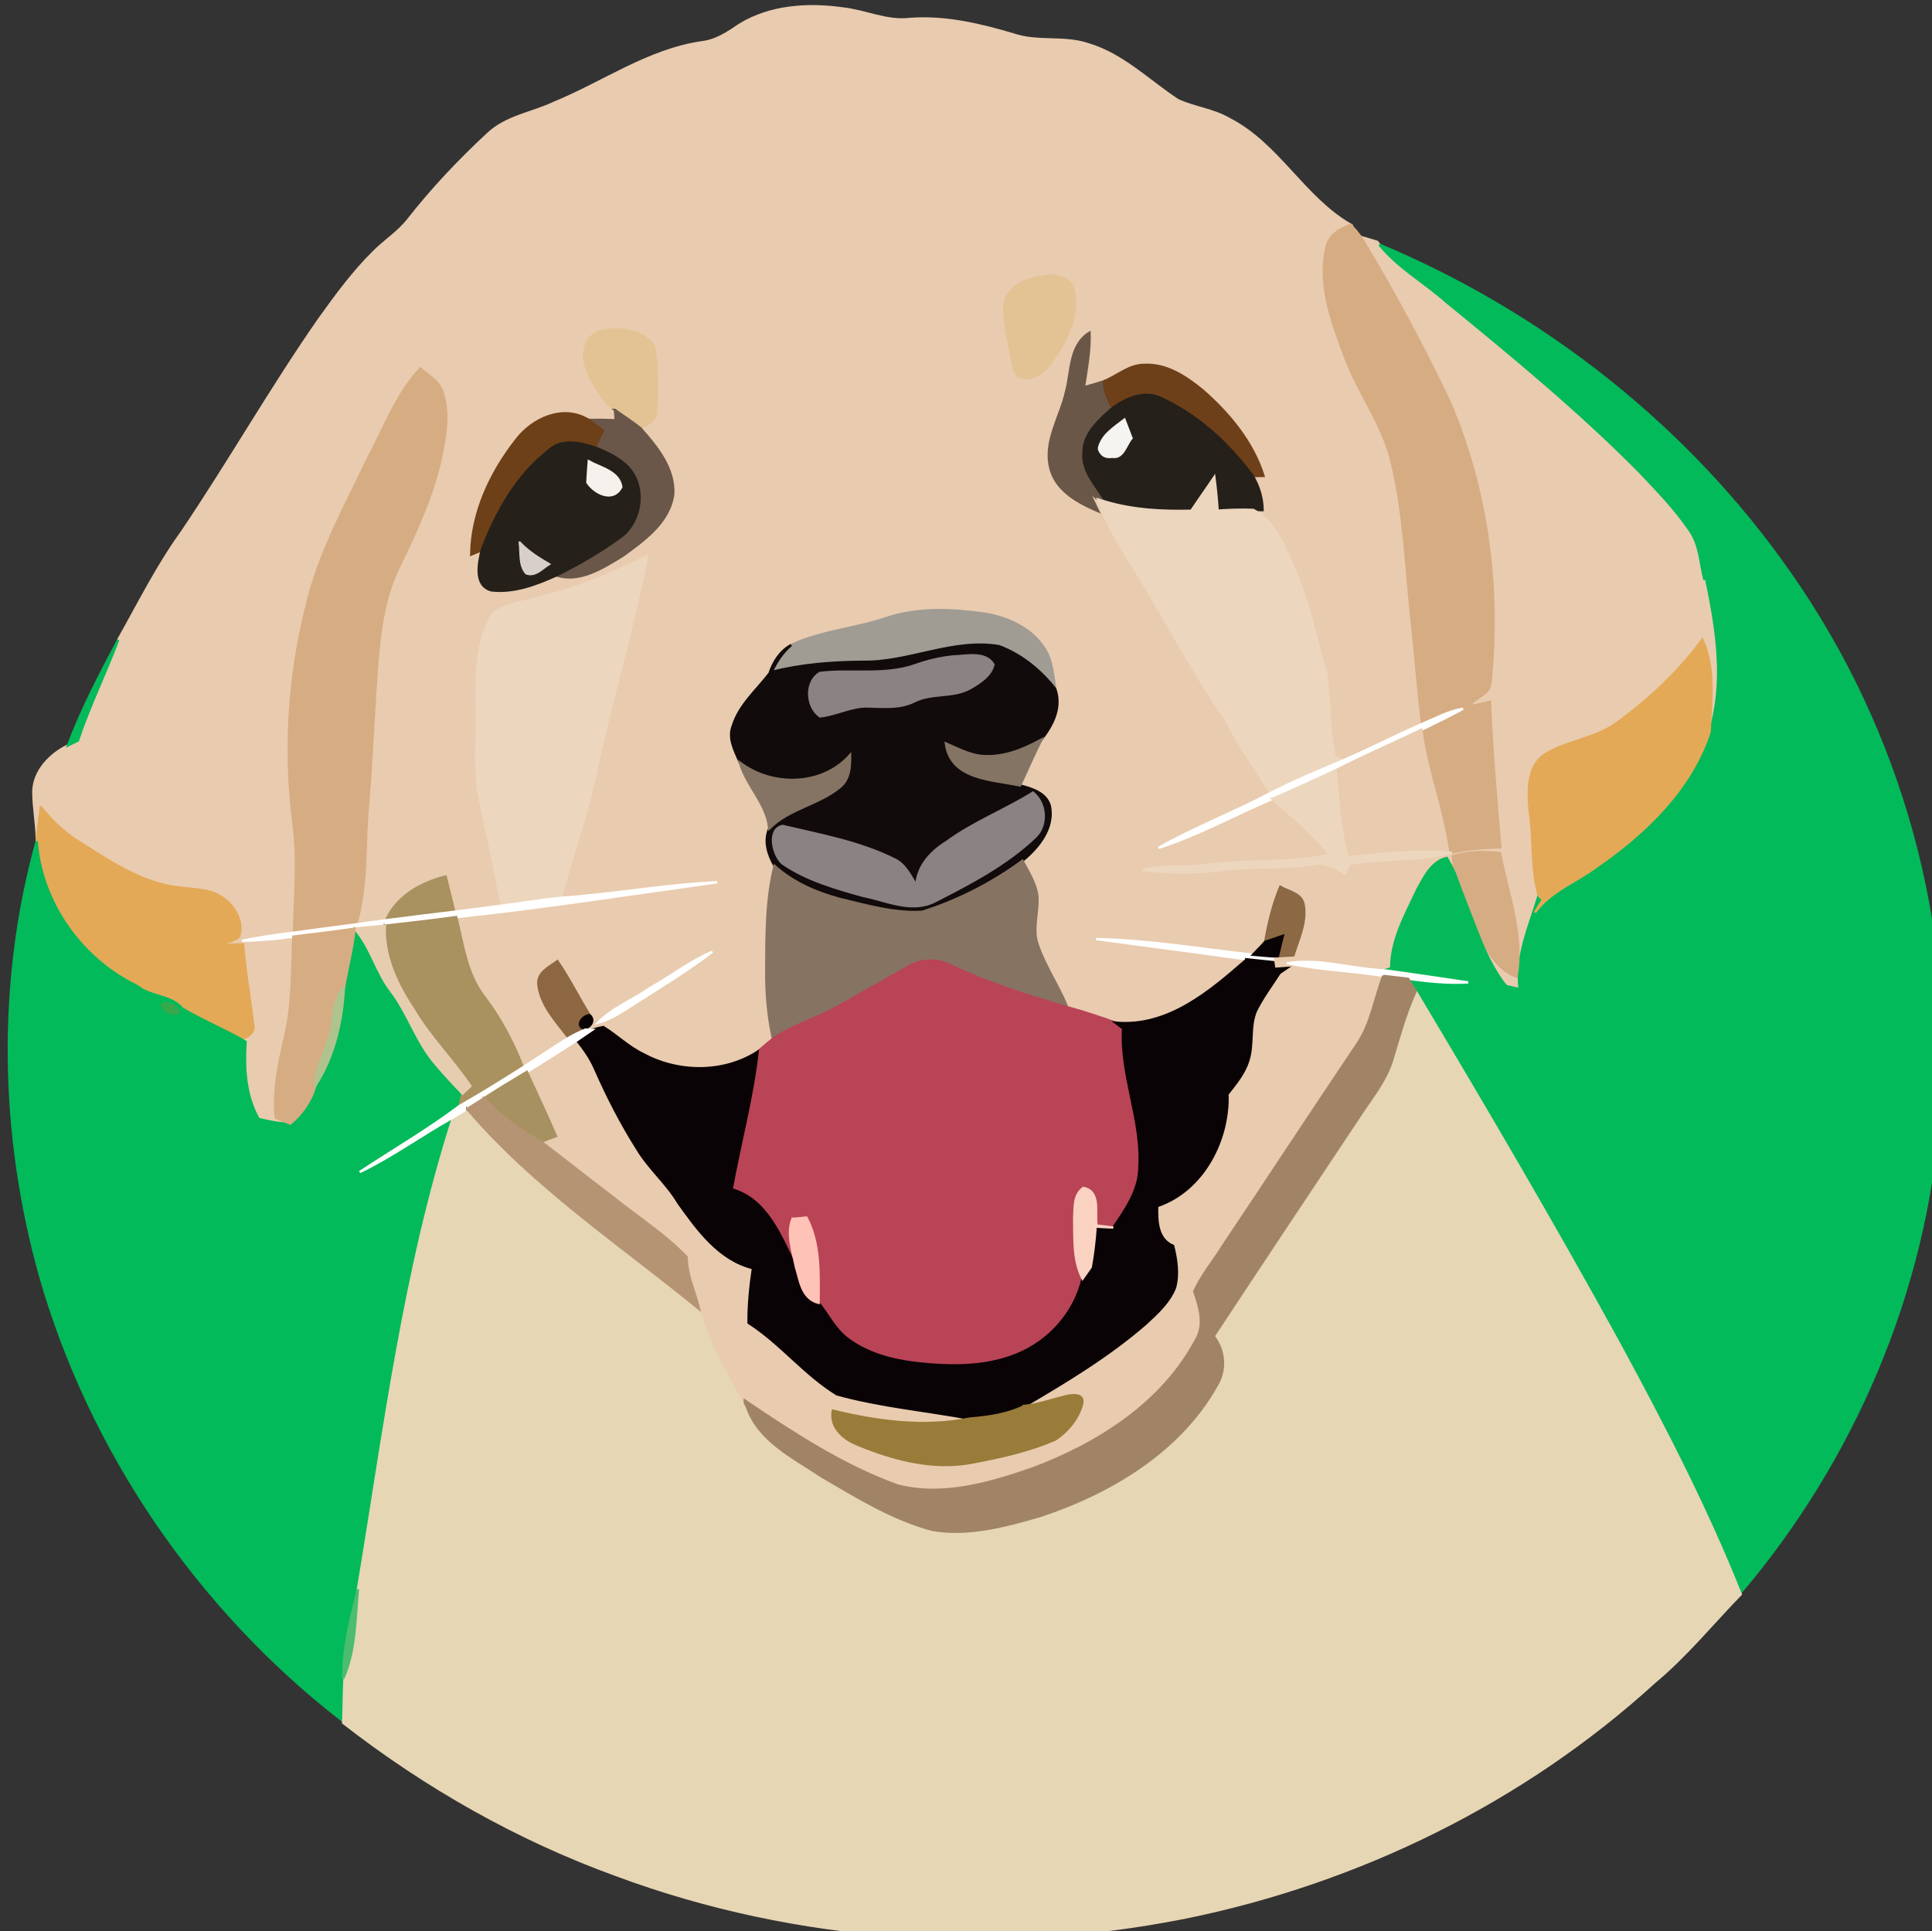 <?xml version="1.0" encoding="UTF-8" standalone="no"?>
<svg
   xmlns:dc="http://purl.org/dc/elements/1.1/"
   xmlns:cc="http://creativecommons.org/ns#"
   xmlns:rdf="http://www.w3.org/1999/02/22-rdf-syntax-ns#"
   xmlns:svg="http://www.w3.org/2000/svg"
   xmlns="http://www.w3.org/2000/svg"
   xmlns:sodipodi="http://sodipodi.sourceforge.net/DTD/sodipodi-0.dtd"
   xmlns:inkscape="http://www.inkscape.org/namespaces/inkscape"
   width="108.904mm"
   height="108.879mm"
   viewBox="0 0 108.904 108.879"
   version="1.1"
   id="svg1653"
   inkscape:version="1.0.2 (e86c870879, 2021-01-15, custom)"
   sodipodi:docname="dog6.svg">
  <rect x="0" y="0" width="108.904" height="108.879" fill="#333333" stroke="none"/>
  <defs
     id="defs1647" />
  <sodipodi:namedview
     id="base"
     pagecolor="#ffffff"
     bordercolor="#666666"
     borderopacity="1.0"
     inkscape:pageopacity="0.0"
     inkscape:pageshadow="2"
     inkscape:zoom="0.35"
     inkscape:cx="145.87608"
     inkscape:cy="31.516889"
     inkscape:document-units="mm"
     inkscape:current-layer="layer1"
     inkscape:document-rotation="0"
     showgrid="false"
     inkscape:window-width="1320"
     inkscape:window-height="900"
     inkscape:window-x="-13"
     inkscape:window-y="14"
     inkscape:window-maximized="0" />
  <g
     inkscape:label="Layer 1"
     inkscape:groupmode="layer"
     id="layer1"
     transform="translate(-67.237,-139.828)">
    <g
       id="g1040"
       transform="matrix(0.265,0,0,0.265,-207.497,-42.605)">
      <path
         fill="#e9cbaf"
         stroke="#e9cbaf"
         stroke-width="0.5"
         d="m 1194.126,693.644 c 6.48,-3.96 14.48,-4.45 21.84,-3.42 4.82,0.51 9.37,2.84 14.31,2.24 7.48,-0.57 14.9,1.18 22.03,3.3 5.13,1.76 10.73,0.34 15.87,2.07 7.34,2.17 12.83,7.77 19.07,11.88 3.54,1.65 7.59,2.03 11.01,4.05 10.39,5.33 15.77,16.72 25.79,22.49 -2.44,0.89 -4.87,2.37 -5.24,5.18 -1.65,7.8 1.27,15.63 3.98,22.84 2.89,7.83 8.25,14.63 10.06,22.87 2.61,11.03 2.96,22.4 4.18,33.63 0.81,7.21 1.3,14.46 2.22,21.66 -5.7,2.47 -11.21,5.34 -16.9,7.79 -0.42,-0.18 -1.24,-0.55 -1.65,-0.73 -1.42,-6.01 -0.98,-12.22 -1.97,-18.26 -2.22,-7.39 -3.62,-15.05 -6.82,-22.11 -2.02,-4.54 -3.9,-9.75 -8.57,-12.22 0.49,0.01 1.47,0.03 1.96,0.04 -0.02,-2.58 -0.79,-5.05 -2.07,-7.24 0.57,-0.01 1.7,-0.03 2.27,-0.04 -2.29,-7.23 -7.29,-13.24 -12.9,-18.16 -3.49,-2.87 -7.63,-5.68 -12.34,-5.46 -3.3,-0.07 -5.84,2.35 -8.75,3.52 -1.4,0.46 -2.82,0.85 -4.22,1.25 0.59,-3.85 1.34,-7.71 1.2,-11.62 -4.35,2.68 -3.81,8.26 -5,12.6 -1.18,5.3 -4.68,10.36 -3.38,16 1.06,4.97 5.97,7.56 10.24,9.4 -0.7,-1.46 -1.39,-2.9 -2.07,-4.34 0.65,0.59 1.31,1.2 1.99,1.81 2.79,8.25 8.41,15.04 12.41,22.7 4.88,8.14 9.41,16.49 14.84,24.28 2.69,5.45 6.26,10.36 9.5,15.48 -7.84,4.14 -16.15,7.31 -23.86,11.68 8.39,-2.67 16.14,-7 24.23,-10.43 4.18,3.82 8.79,7.3 12.14,11.94 -8.99,1.92 -18.22,0.9 -27.25,2.27 -4.15,0.39 -8.37,-0.14 -12.44,0.89 5.38,0.72 10.85,0.74 16.25,0.1 6.64,-0.96 13.38,-0.28 20.01,-1.29 2.48,-0.57 4.71,0.7 6.73,2 0.22,-0.5 0.66,-1.5 0.87,-2 7.22,-1.42 14.73,-0.55 21.84,-2.49 3.38,-0.79 6.86,-1.01 10.33,-1.12 -0.9,-10.3 -1.77,-20.6 -2.21,-30.93 -1.49,0.34 -2.95,0.75 -4.45,0.85 1.27,-1.82 4.34,-2.36 4.55,-4.84 2.1,-20.21 -0.61,-41.07 -8.65,-59.79 -5.68,-12.03 -12.04,-23.74 -18.91,-35.13 1.14,0.32 2.31,0.67 3.48,1.04 l 0.48,0.61 c 3.95,4.9 9.58,8.02 14.25,12.18 14.08,11.51 28.17,23.1 40.98,36.05 3.85,4.06 7.79,8.1 10.92,12.78 2.03,3.03 2.1,6.84 2.99,10.3 -0.36,-2.4 -0.79,-4.79 -1.13,-7.17 2.73,12.85 6.24,26.57 2.22,39.53 0.31,-6.56 1.26,-13.46 -1.54,-19.65 -5.08,6.85 -11.35,12.73 -18.23,17.75 -4.6,3.34 -10.57,3.73 -15.34,6.71 -3.74,2.61 -3.52,7.78 -3.18,11.82 0.93,6.03 0.28,12.23 1.93,18.15 -1.95,6.52 -4.92,12.91 -4.05,19.92 -0.97,-0.22 -1.92,-0.43 -2.85,-0.65 -0.14,-0.16 -0.42,-0.48 -0.56,-0.64 -2.23,-3.07 -3.88,-6.49 -5.26,-9.99 1.98,3.41 4.07,7.15 7.99,8.62 1.61,-8.97 -1.85,-17.6 -3.49,-26.27 -3.37,-0.43 -6.77,-0.31 -10.03,0.65 0.08,0.86 0.26,2.6 0.34,3.47 -0.5,-1.07 -1.04,-2.11 -1.62,-3.1 -3.29,0.72 -4.83,4.12 -6.33,6.79 -2.46,5.31 -5.53,10.64 -5.51,16.68 -0.36,0.11 -1.09,0.33 -1.46,0.44 -6.86,-0.25 -13.6,-2.61 -20.49,-1.52 6.67,1.44 13.53,1.6 20.26,2.7 -1.8,4.72 -2.55,9.9 -5.34,14.21 -9.66,14.33 -19.12,28.81 -28.75,43.17 -2,3.26 -4.52,6.22 -6.11,9.71 1.12,3.39 2.37,7.14 0.29,10.48 -7.19,13.44 -20.88,22.06 -34.81,27.26 -9.08,3.14 -19.04,6.06 -28.62,3.57 -11.71,-4.24 -22.2,-11.15 -32.47,-18.07 l -0.02,1.52 c -3.61,-6.8 -7.75,-13.5 -9.7,-20.99 -0.89,-3.7 -2.63,-7.2 -2.65,-11.06 -4.71,-4.89 -10.48,-8.55 -15.75,-12.79 -5.1,-3.87 -10.11,-7.85 -15.19,-11.73 0.78,-0.3 2.36,-0.91 3.15,-1.21 -1.98,-4.59 -4.1,-9.12 -6.2,-13.65 3.61,-2.15 7.11,-4.46 10.66,-6.72 1.52,1.9 2.93,3.91 3.9,6.17 2.57,5.86 5.51,11.56 8.93,16.98 2.46,4.12 6.23,7.24 8.69,11.38 4.09,5.73 8.68,12.17 15.92,13.94 -0.56,3.85 -0.97,7.73 -0.94,11.63 6.82,4.38 11.9,10.99 18.8,15.22 9.23,2.55 18.85,3.42 28.26,5.16 -9.7,1.95 -19.64,0.63 -29.14,-1.69 -0.62,3.64 2.32,6.08 5.38,7.27 7.65,3.16 16.13,5.39 24.44,3.74 5.93,-1.12 11.91,-2.44 17.47,-4.85 2.68,-1.75 5.01,-4.58 5.77,-7.72 0.42,-2.2 -2.33,-1.8 -3.59,-1.48 -2.89,0.7 -5.69,1.74 -8.66,2.03 8.95,-5.26 17.9,-10.65 25.76,-17.48 2.42,-2.23 4.99,-4.56 6.23,-7.68 0.78,-2.92 0.31,-6.01 -0.41,-8.89 -3.39,-1.39 -3.48,-5.36 -3.39,-8.46 9.69,-3.23 15.29,-13.99 14.96,-23.82 1.73,-2.21 3.6,-4.43 4.43,-7.16 1.11,-3.42 0.2,-7.2 1.61,-10.53 1.41,-2.85 3.33,-5.4 5.04,-8.07 0.4,-0.27 1.18,-0.81 1.58,-1.08 -0.68,0.05 -2.03,0.15 -2.71,0.2 -0.05,-0.36 -0.16,-1.08 -0.21,-1.44 l -0.2,-1.23 1.18,-0.03 c 1.08,-0.06 2.18,-0.12 3.3,-0.18 1.07,-3.5 2.86,-7.06 2.17,-10.81 -0.42,-2.39 -3.23,-2.76 -4.96,-3.78 -1.59,3.75 -2.5,7.72 -3.22,11.72 -0.84,0.95 -1.75,1.83 -2.6,2.74 -11.04,-1.2 -22.03,-3.11 -33.14,-3.32 10.6,1.46 21.22,2.8 31.83,4.3 -7.82,6.84 -16.8,14.52 -27.94,13.47 -3.38,-1.22 -6.78,-2.35 -10.24,-3.28 -1.83,-4.51 -4.64,-8.56 -6.25,-13.16 -1.32,-3.48 0.2,-7.15 -0.14,-10.72 -0.42,-2.66 -1.93,-4.96 -3.15,-7.29 3.42,-2.79 6.77,-6.91 5.84,-11.62 -0.74,-2.83 -3.9,-3.75 -6.36,-4.39 1.54,-3.25 2.94,-6.56 4.56,-9.77 2.4,-3.06 4.33,-6.8 2.94,-10.77 -0.48,-2.98 -0.65,-6.19 -2.4,-8.76 -2.76,-4.2 -7.68,-6.42 -12.49,-7.23 -6.97,-0.99 -14.24,-1.36 -21.01,0.91 -6.66,2.27 -13.88,2.73 -20.28,5.75 -2.34,1.28 -3.77,3.54 -4.59,6.02 -2.76,3.6 -6.47,6.73 -7.83,11.21 -1.04,2.69 0.51,5.33 1.52,7.77 1.41,4.99 5.77,8.79 6.25,14.03 -1.17,2.72 -0.26,5.51 1.13,7.95 -1.81,7.27 -1.73,14.81 -1.77,22.25 -0.05,4.88 0.39,9.76 1.42,14.54 -1.12,0.87 -2.18,1.83 -3.26,2.74 -7.23,4.67 -16.94,4.55 -24.39,0.47 -3.1,-1.49 -5.54,-3.94 -8.43,-5.72 -0.82,0.16 -1.61,0.36 -2.38,0.61 l -1.38,-0.08 -0.38,-0.2 c 1.35,-0.17 2.5,-1.77 1.24,-2.84 -2.37,-3.79 -4.33,-7.83 -6.87,-11.51 -1.69,1.27 -4.22,2.35 -4.06,4.89 0.47,4.52 3.83,7.95 6.44,11.43 -3.3,2 -6.46,4.22 -9.71,6.28 -2.06,-5.38 -4.79,-10.49 -8.27,-15.07 -3.75,-4.85 -4.48,-11.13 -5.92,-16.9 18.57,-1.95 37.02,-4.86 55.51,-7.41 -11.14,0.51 -22.14,2.55 -33.26,3.31 2.38,-8.84 5.5,-17.47 7.42,-26.43 3.3,-15.5 7.91,-30.7 10.93,-46.25 -7.06,3.48 -14.3,6.67 -21.99,8.5 -3.64,1.23 -7.85,1.39 -10.96,3.79 -3.6,6.24 -3.42,13.79 -3.35,20.78 0.18,5.96 -0.48,11.98 0.54,17.89 1.71,7.77 3.34,15.56 4.81,23.38 -3.36,0.44 -6.7,0.89 -10.05,1.31 -0.6,-2.51 -1.23,-5.02 -1.85,-7.5 -5.3,1.32 -10.35,4.15 -12.69,9.31 -2.12,0.28 -4.24,0.57 -6.34,0.86 2.43,-8.21 1.75,-16.85 2.49,-25.28 0.97,-10.62 1.22,-21.29 2.14,-31.92 0.57,-6.39 1.56,-12.88 4.4,-18.69 3.64,-7.44 7.16,-15.04 8.96,-23.17 0.97,-4.61 1.89,-9.49 0.38,-14.1 -0.67,-2.35 -3.02,-3.58 -4.71,-5.09 -5.07,5.4 -7.61,12.5 -11.06,18.92 -4.91,10.34 -10.61,20.49 -13.18,31.74 -3.82,15.07 -4.72,30.85 -2.75,46.27 1.01,7.67 0.28,15.39 0.07,23.09 -3.69,0.46 -7.37,0.98 -11.01,1.73 3.64,-0.06 7.29,-0.37 10.91,-0.89 -0.33,7.1 -0.12,14.29 -1.76,21.27 -1.33,5.66 -2.57,11.43 -1.97,17.28 0.77,0.31 2.32,0.92 3.09,1.23 -2.3,0.06 -4.55,-0.46 -6.76,-0.98 -2.83,-5.01 -3.13,-10.8 -2.76,-16.41 -0.25,-0.15 -0.74,-0.44 -0.98,-0.59 1.73,-0.44 3.16,-1.63 2.51,-3.57 -0.64,-5.54 -1.64,-11.03 -2.06,-16.58 -2.43,0.04 -4.85,0.1 -7.26,0.19 2.08,-0.56 4.56,-0.36 6.33,-1.72 1.14,-3.01 -0.7,-6.38 -3.14,-8.16 -2.59,-2.06 -6.07,-1.96 -9.17,-2.36 -8.07,-0.77 -14.94,-5.51 -21.6,-9.71 -3.18,-1.93 -5.86,-4.54 -8.18,-7.42 -0.28,2.26 -0.6,4.51 -0.86,6.78 -0.06,-3.35 -0.72,-6.65 -0.74,-9.99 0.04,-4.48 3.56,-8.07 7.37,-9.92 0.53,-0.26 1.57,-0.79 2.1,-1.05 2.45,-7.31 5.87,-14.23 8.58,-21.43 4.32,-7.65 8.25,-15.59 13.4,-22.74 10.14,-14.97 19.06,-30.73 29.4,-45.56 3.59,-5 7.24,-10 11.64,-14.32 2.34,-2.33 5.19,-4.13 7.24,-6.75 5.12,-6.54 10.84,-12.6 16.93,-18.24 3.91,-3.72 9.46,-4.42 14.18,-6.66 10.43,-4.28 19.91,-11.15 31.29,-12.83 3.09,-0.33 5.66,-2.09 8.17,-3.79 m 64.5,53.61 c -3.48,0.39 -7.33,1.94 -8.23,5.69 -0.27,3.79 0.82,7.5 1.41,11.22 0.51,1.65 0.36,4.29 2.57,4.64 2.29,0.45 4.4,-1.25 5.72,-2.98 3.43,-4.72 6.6,-10.58 4.76,-16.56 -1.23,-2.01 -4.06,-2.56 -6.23,-2.01 m -96.9,20.17 c 1.39,3.04 3.02,6.19 5.8,8.21 0.04,0.55 0.13,1.65 0.18,2.2 -1.96,-0.07 -3.89,-0.12 -5.82,-0.1 -5.35,-3.28 -11.93,-0.29 -15.38,4.31 -5.42,6.91 -9.44,15.45 -9.54,24.36 0.55,-0.23 1.66,-0.68 2.21,-0.91 -0.62,2.75 -1.66,7.47 2.04,8.51 4.83,0.58 9.54,-1.22 13.87,-3.17 5.06,1.61 9.92,-1.65 14.09,-4.15 4.53,-3.31 9.92,-7.08 10.76,-13.09 0.31,-5.56 -3.51,-10.18 -6.99,-14.09 1.41,-0.83 3.44,-1.56 3.35,-3.56 0.28,-4.59 0.38,-9.28 -0.43,-13.81 -2.4,-3.74 -7.61,-4.04 -11.55,-3.23 -3.49,1.07 -3.98,5.63 -2.59,8.52 m 13.26,131.19 c -3.61,2.55 -7.9,4.16 -11,7.36 2.77,-0.73 5.14,-2.4 7.54,-3.91 5.63,-3.64 11.42,-7.07 16.73,-11.17 -4.74,1.99 -8.8,5.24 -13.27,7.72 z"
         id="path924" />
      <path
         fill="#d6ac82"
         stroke="#d6ac82"
         stroke-width="0.5"
         d="m 1318.806,741.434 c 0.37,-2.81 2.8,-4.29 5.24,-5.18 0.75,0.81 1.47,1.68 2.15,2.58 6.87,11.39 13.23,23.1 18.91,35.13 8.04,18.72 10.75,39.58 8.65,59.79 -0.21,2.48 -3.28,3.02 -4.55,4.84 1.5,-0.1 2.96,-0.51 4.45,-0.85 0.44,10.33 1.31,20.63 2.21,30.93 -3.47,0.11 -6.95,0.33 -10.33,1.12 l -0.77,0.01 c -1.16,-8.86 -4.54,-17.24 -5.71,-26.11 2.96,-1.48 5.97,-2.87 8.87,-4.49 -3.08,0.5 -5.85,2.04 -8.68,3.23 -0.92,-7.2 -1.41,-14.45 -2.22,-21.66 -1.22,-11.23 -1.57,-22.6 -4.18,-33.63 -1.81,-8.24 -7.17,-15.04 -10.06,-22.87 -2.71,-7.21 -5.63,-15.04 -3.98,-22.84 z"
         id="path926" />
      <path
         fill="#02ba5a"
         stroke="#02ba5a"
         stroke-width="0.5"
         d="m 1330.156,740.484 c 34.89,14.61 65.8,38.95 87.43,70.06 23.31,33.31 35.04,74.79 31.52,115.38 -2.78,37.17 -18.12,73.05 -42.2,101.39 -7.34,-18.34 -16.44,-35.91 -25.85,-53.25 -13.75,-25.07 -28.23,-49.72 -42.88,-74.26 -0.65,-1.05 -1.31,-2.12 -1.93,-3.16 4.23,0.56 8.49,1.02 12.77,0.78 2.49,0.33 5.02,0.43 7.55,0.14 0.14,0.16 0.42,0.48 0.56,0.64 0.93,0.22 1.88,0.43 2.85,0.65 -0.87,-7.01 2.1,-13.4 4.05,-19.92 0.22,0.22 0.67,0.66 0.9,0.88 -0.59,0.9 -1.15,1.82 -1.7,2.74 3.28,-4.53 8.68,-6.48 13.04,-9.72 10.35,-7.13 20.11,-16.46 24.12,-28.68 4.02,-12.96 0.51,-26.68 -2.22,-39.53 0.34,2.38 0.77,4.77 1.13,7.17 -0.89,-3.46 -0.96,-7.27 -2.99,-10.3 -3.13,-4.68 -7.07,-8.72 -10.92,-12.78 -12.81,-12.95 -26.9,-24.54 -40.98,-36.05 -4.67,-4.16 -10.3,-7.28 -14.25,-12.18 z"
         id="path928" />
      <path
         fill="#e3c394"
         stroke="#e3c394"
         stroke-width="0.5"
         d="m 1258.626,747.254 c 2.17,-0.55 5,0 6.23,2.01 1.84,5.98 -1.33,11.84 -4.76,16.56 -1.32,1.73 -3.43,3.43 -5.72,2.98 -2.21,-0.35 -2.06,-2.99 -2.57,-4.64 -0.59,-3.72 -1.68,-7.43 -1.41,-11.22 0.9,-3.75 4.75,-5.3 8.23,-5.69 z"
         id="path930" />
      <path
         fill="#e3c394"
         stroke="#e3c394"
         stroke-width="0.5"
         d="m 1161.726,767.424 c -1.39,-2.89 -0.9,-7.45 2.59,-8.52 3.94,-0.81 9.15,-0.51 11.55,3.23 0.81,4.53 0.71,9.22 0.43,13.81 0.09,2 -1.94,2.73 -3.35,3.56 -1.75,-1.39 -3.63,-2.58 -5.42,-3.87 -2.78,-2.02 -4.41,-5.17 -5.8,-8.21 z"
         id="path932" />
      <path
         fill="#6a5748"
         stroke="#6a5748"
         stroke-width="0.5"
         d="m 1263.486,771.794 c 1.19,-4.34 0.65,-9.92 5,-12.6 0.14,3.91 -0.61,7.77 -1.2,11.62 1.4,-0.4 2.82,-0.79 4.22,-1.25 0.11,2.02 0.84,3.9 1.92,5.63 -2.87,2.51 -6.27,5.43 -6.23,9.6 -0.3,4.07 2.87,7.08 4.75,10.38 l -1.68,-0.51 c -0.68,-0.61 -1.34,-1.22 -1.99,-1.81 0.68,1.44 1.37,2.88 2.07,4.34 -4.27,-1.84 -9.18,-4.43 -10.24,-9.4 -1.3,-5.64 2.2,-10.7 3.38,-16 z"
         id="path934" />
      <path
         fill="#6e4019"
         stroke="#6e4019"
         stroke-width="0.5"
         d="m 1271.506,769.564 c 2.91,-1.17 5.45,-3.59 8.75,-3.52 4.71,-0.22 8.85,2.59 12.34,5.46 5.61,4.92 10.61,10.93 12.9,18.16 -0.57,0.01 -1.7,0.03 -2.27,0.04 -5.07,-6.86 -11.56,-12.87 -19.33,-16.48 -3.58,-1.87 -7.48,-0.17 -10.47,1.97 -1.08,-1.73 -1.81,-3.61 -1.92,-5.63 z"
         id="path936" />
      <path
         fill="#d6ac82"
         stroke="#d6ac82"
         stroke-width="0.5"
         d="m 1115.096,785.734 c 3.45,-6.42 5.99,-13.52 11.06,-18.92 1.69,1.51 4.04,2.74 4.71,5.09 1.51,4.61 0.59,9.49 -0.38,14.1 -1.8,8.13 -5.32,15.73 -8.96,23.17 -2.84,5.81 -3.83,12.3 -4.4,18.69 -0.92,10.63 -1.17,21.3 -2.14,31.92 -0.74,8.43 -0.06,17.07 -2.49,25.28 -4.43,0.56 -8.84,1.2 -13.26,1.77 0.21,-7.7 0.94,-15.42 -0.07,-23.09 -1.97,-15.42 -1.07,-31.2 2.75,-46.27 2.57,-11.25 8.27,-21.4 13.18,-31.74 z"
         id="path938" />
      <path
         fill="#25201a"
         stroke="#25201a"
         stroke-width="0.5"
         d="m 1273.426,775.194 c 2.99,-2.14 6.89,-3.84 10.47,-1.97 7.77,3.61 14.26,9.62 19.33,16.48 1.28,2.19 2.05,4.66 2.07,7.24 -0.49,-0.01 -1.47,-0.03 -1.96,-0.04 -2.55,-0.12 -5.09,-0.01 -7.61,0.16 -0.12,-2.4 -0.39,-4.79 -0.69,-7.16 -1.61,2.42 -3.3,4.77 -4.91,7.18 -6.11,0.15 -12.3,-0.16 -18.18,-1.91 -1.88,-3.3 -5.05,-6.31 -4.75,-10.38 -0.04,-4.17 3.36,-7.09 6.23,-9.6 m -2.96,8.69 c 0.44,1.37 1.38,1.94 2.83,1.72 2.39,0.42 2.89,-2.55 4.13,-3.96 -0.51,-1.33 -1,-2.65 -1.51,-3.95 -2.15,1.68 -4.88,3.3 -5.45,6.19 z"
         id="path940" />
      <path
         fill="#6a5749"
         stroke="#6a5749"
         stroke-width="0.5"
         d="m 1167.526,775.634 c 1.79,1.29 3.67,2.48 5.42,3.87 3.48,3.91 7.3,8.53 6.99,14.09 -0.84,6.01 -6.23,9.78 -10.76,13.09 -4.17,2.5 -9.03,5.76 -14.09,4.15 4.58,-2.27 9.04,-4.83 13.19,-7.83 5.13,-3.24 6.18,-11.63 1.53,-15.71 -1.86,-1.7 -4.2,-2.74 -6.49,-3.69 0.54,-1.19 1.11,-2.38 1.68,-3.55 -1.03,-0.79 -2.07,-1.59 -3.11,-2.32 1.93,-0.02 3.86,0.03 5.82,0.1 -0.05,-0.55 -0.14,-1.65 -0.18,-2.2 z"
         id="path942" />
      <path
         fill="#6e4018"
         stroke="#6e4018"
         stroke-width="0.5"
         d="m 1146.506,782.044 c 3.45,-4.6 10.03,-7.59 15.38,-4.31 1.04,0.73 2.08,1.53 3.11,2.32 -0.57,1.17 -1.14,2.36 -1.68,3.55 -3.18,-0.95 -6.94,-1.96 -9.7,0.52 -6.95,5.31 -11.41,13.3 -14.44,21.37 -0.55,0.23 -1.66,0.68 -2.21,0.91 0.1,-8.91 4.12,-17.45 9.54,-24.36 z"
         id="path944" />
      <path
         fill="#f6f4f0"
         stroke="#f6f4f0"
         stroke-width="0.5"
         d="m 1270.466,783.884 c 0.57,-2.89 3.3,-4.51 5.45,-6.19 0.51,1.3 1,2.62 1.51,3.95 -1.24,1.41 -1.74,4.38 -4.13,3.96 -1.45,0.22 -2.39,-0.35 -2.83,-1.72 z"
         id="path946" />
      <path
         fill="#25201a"
         stroke="#25201a"
         stroke-width="0.5"
         d="m 1153.616,784.124 c 2.76,-2.48 6.52,-1.47 9.7,-0.52 2.29,0.95 4.63,1.99 6.49,3.69 4.65,4.08 3.6,12.47 -1.53,15.71 -4.15,3 -8.61,5.56 -13.19,7.83 -4.33,1.95 -9.04,3.75 -13.87,3.17 -3.7,-1.04 -2.66,-5.76 -2.04,-8.51 3.03,-8.07 7.49,-16.06 14.44,-21.37 m 8.06,6.94 c 1.61,2.39 5.51,4.3 7.22,0.95 -0.53,-3.33 -4.43,-4.05 -6.92,-5.45 -0.13,1.49 -0.23,2.99 -0.3,4.5 m -14.38,12.8 c 0.3,2.17 -0.17,4.7 1.36,6.52 1.9,0.74 3.37,-1.04 4.84,-1.95 -2.24,-1.29 -4.42,-2.69 -6.2,-4.57 z"
         id="path948" />
      <path
         fill="#f6f1ed"
         stroke="#f6f1ed"
         stroke-width="0.5"
         d="m 1161.676,791.064 c 0.07,-1.51 0.17,-3.01 0.3,-4.5 2.49,1.4 6.39,2.12 6.92,5.45 -1.71,3.35 -5.61,1.44 -7.22,-0.95 z"
         id="path950" />
      <path
         fill="#ecd6be"
         stroke="#ecd6be"
         stroke-width="0.5"
         d="m 1290.126,797.084 c 1.61,-2.41 3.3,-4.76 4.91,-7.18 0.3,2.37 0.57,4.76 0.69,7.16 2.52,-0.17 5.06,-0.28 7.61,-0.16 4.67,2.47 6.55,7.68 8.57,12.22 3.2,7.06 4.6,14.72 6.82,22.11 0.99,6.04 0.55,12.25 1.97,18.26 0.41,0.18 1.23,0.55 1.65,0.73 -5.17,2.18 -10.34,4.34 -15.33,6.9 -3.24,-5.12 -6.81,-10.03 -9.5,-15.48 -5.43,-7.79 -9.96,-16.14 -14.84,-24.28 -4,-7.66 -9.62,-14.45 -12.41,-22.7 l 1.68,0.51 c 5.88,1.75 12.07,2.06 18.18,1.91 z"
         id="path952" />
      <path
         fill="#d8cfca"
         stroke="#d8cfca"
         stroke-width="0.5"
         d="m 1147.296,803.864 c 1.78,1.88 3.96,3.28 6.2,4.57 -1.47,0.91 -2.94,2.69 -4.84,1.95 -1.53,-1.82 -1.06,-4.35 -1.36,-6.52 z"
         id="path954" />
      <path
         fill="#ecd6be"
         stroke="#ecd6be"
         stroke-width="0.5"
         d="m 1152.386,815.244 c 7.69,-1.83 14.93,-5.02 21.99,-8.5 -3.02,15.55 -7.63,30.75 -10.93,46.25 -1.92,8.96 -5.04,17.59 -7.42,26.43 -4.22,0.42 -8.4,1.14 -12.6,1.66 -1.47,-7.82 -3.1,-15.61 -4.81,-23.38 -1.02,-5.91 -0.36,-11.93 -0.54,-17.89 -0.07,-6.99 -0.25,-14.54 3.35,-20.78 3.11,-2.4 7.32,-2.56 10.96,-3.79 z"
         id="path956" />
      <path
         fill="#a09c94"
         stroke="#a09c94"
         stroke-width="0.5"
         d="m 1225.296,819.904 c 6.77,-2.27 14.04,-1.9 21.01,-0.91 4.81,0.81 9.73,3.03 12.49,7.23 1.75,2.57 1.92,5.78 2.4,8.76 -3.12,-3.98 -7.21,-7.33 -11.98,-9.1 -9.85,-1.64 -19.21,3.53 -29.02,3.33 -6.5,0.05 -13,0.55 -19.31,2.16 0.99,-2.16 2.32,-4.16 4.13,-5.72 6.4,-3.02 13.62,-3.48 20.28,-5.75 z"
         id="path958" />
      <path
         fill="#02ba5a"
         stroke="#02ba5a"
         stroke-width="0.5"
         d="m 1061.876,824.534 c -2.71,7.2 -6.13,14.12 -8.58,21.43 -0.53,0.26 -1.57,0.79 -2.1,1.05 2.93,-7.77 6.79,-15.16 10.68,-22.48 z"
         id="path960" />
      <path
         fill="#e3a957"
         stroke="#e3a957"
         stroke-width="0.5"
         d="m 1380.616,842.254 c 6.88,-5.02 13.15,-10.9 18.23,-17.75 2.8,6.19 1.85,13.09 1.54,19.65 -4.01,12.22 -13.77,21.55 -24.12,28.68 -4.36,3.24 -9.76,5.19 -13.04,9.72 0.55,-0.92 1.11,-1.84 1.7,-2.74 -0.23,-0.22 -0.68,-0.66 -0.9,-0.88 -1.65,-5.92 -1,-12.12 -1.93,-18.15 -0.34,-4.04 -0.56,-9.21 3.18,-11.82 4.77,-2.98 10.74,-3.37 15.34,-6.71 z"
         id="path962" />
      <path
         fill="#110b0b"
         stroke="#110b0b"
         stroke-width="0.5"
         d="m 1200.426,831.674 c 0.82,-2.48 2.25,-4.74 4.59,-6.02 -1.81,1.56 -3.14,3.56 -4.13,5.72 6.31,-1.61 12.81,-2.11 19.31,-2.16 9.81,0.2 19.17,-4.97 29.02,-3.33 4.77,1.77 8.86,5.12 11.98,9.1 1.39,3.97 -0.54,7.71 -2.94,10.77 -3.67,2.02 -7.69,3.7 -11.95,3.53 -3.02,-0.05 -5.69,-1.56 -8.38,-2.71 1.01,7.75 9.86,7.66 15.77,8.95 2.46,0.64 5.62,1.56 6.36,4.39 0.93,4.71 -2.42,8.83 -5.84,11.62 -6.43,4.74 -13.7,8.46 -21.3,10.86 -6.01,0.37 -11.93,-1.4 -17.73,-2.78 -4.97,-1.36 -9.83,-3.49 -13.69,-6.98 -1.39,-2.44 -2.3,-5.23 -1.13,-7.95 4.16,-4.24 10.43,-5.06 14.94,-8.74 2.14,-1.64 2.3,-4.43 2.25,-6.89 -5.93,6.68 -16.53,6.83 -23.44,1.6 -1.01,-2.44 -2.56,-5.08 -1.52,-7.77 1.36,-4.48 5.07,-7.61 7.83,-11.21 m 38.96,-3.59 c -2.73,0.28 -5.41,0.92 -7.98,1.85 -6.52,2.28 -13.54,0.83 -20.24,1.65 -3.23,1.83 -2.94,7.24 0.01,9.25 3.43,-0.37 6.59,-2.19 10.1,-2.12 3.3,0.07 6.77,0.46 9.85,-1.04 3.79,-1.97 8.38,-0.75 12.09,-2.9 1.99,-1.17 4.26,-2.58 4.84,-4.98 -1.74,-2.87 -5.89,-1.78 -8.67,-1.71 m -1.4,39.52 c -3.31,2.05 -6.08,5.1 -6.35,9.17 -1.26,-2.09 -2.38,-4.51 -4.71,-5.57 -7.45,-3.71 -15.71,-5.16 -23.72,-7.07 -3.28,0.64 -2.12,6.11 -0.08,7.94 5.1,3.54 11.24,5.28 17.18,6.94 4.98,0.97 10.37,3.71 15.32,1.14 7.56,-3.85 15.23,-7.85 21.41,-13.76 2.55,-2.54 2.18,-7.1 -0.57,-9.35 -6.03,3.76 -12.74,6.32 -18.48,10.56 z"
         id="path964" />
      <path
         fill="#8b8283"
         stroke="#8b8283"
         stroke-width="0.5"
         d="m 1239.386,828.084 c 2.78,-0.07 6.93,-1.16 8.67,1.71 -0.58,2.4 -2.85,3.81 -4.84,4.98 -3.71,2.15 -8.3,0.93 -12.09,2.9 -3.08,1.5 -6.55,1.11 -9.85,1.04 -3.51,-0.07 -6.67,1.75 -10.1,2.12 -2.95,-2.01 -3.24,-7.42 -0.01,-9.25 6.7,-0.82 13.72,0.63 20.24,-1.65 2.57,-0.93 5.25,-1.57 7.98,-1.85 z"
         id="path966" />
      <path
         fill="#ffffff"
         stroke="#ffffff"
         stroke-width="0.5"
         d="m 1339.246,842.434 c 2.83,-1.19 5.6,-2.73 8.68,-3.23 -2.9,1.62 -5.91,3.01 -8.87,4.49 -6.07,2.88 -12.22,5.56 -18.21,8.61 -4.47,2.06 -8.94,4.11 -13.46,6.07 -8.09,3.43 -15.84,7.76 -24.23,10.43 7.71,-4.37 16.02,-7.54 23.86,-11.68 4.99,-2.56 10.16,-4.72 15.33,-6.9 5.69,-2.45 11.2,-5.32 16.9,-7.79 z"
         id="path968" />
      <path
         fill="#e9cbaf"
         stroke="#e9cbaf"
         stroke-width="0.5"
         d="m 1320.846,852.304 c 5.99,-3.05 12.14,-5.73 18.21,-8.61 1.17,8.87 4.55,17.25 5.71,26.11 -7.18,-0.54 -14.3,0.32 -21.42,0.98 -1.59,-6.04 -1.94,-12.29 -2.5,-18.48 z"
         id="path970" />
      <path
         fill="#847464"
         stroke="#847464"
         stroke-width="0.5"
         d="m 1246.306,849.284 c 4.26,0.17 8.28,-1.51 11.95,-3.53 -1.62,3.21 -3.02,6.52 -4.56,9.77 -5.91,-1.29 -14.76,-1.2 -15.77,-8.95 2.69,1.15 5.36,2.66 8.38,2.71 z"
         id="path972" />
      <path
         fill="#857464"
         stroke="#857464"
         stroke-width="0.5"
         d="m 1194.116,850.654 c 6.91,5.23 17.51,5.08 23.44,-1.6 0.05,2.46 -0.11,5.25 -2.25,6.89 -4.51,3.68 -10.78,4.5 -14.94,8.74 -0.48,-5.24 -4.84,-9.04 -6.25,-14.03 z"
         id="path974" />
      <path
         fill="#ecd7be"
         stroke="#ecd7be"
         stroke-width="0.5"
         d="m 1307.386,858.374 c 4.52,-1.96 8.99,-4.01 13.46,-6.07 0.56,6.19 0.91,12.44 2.5,18.48 7.12,-0.66 14.24,-1.52 21.42,-0.98 l 0.77,-0.01 c -7.11,1.94 -14.62,1.07 -21.84,2.49 -0.21,0.5 -0.65,1.5 -0.87,2 -2.02,-1.3 -4.25,-2.57 -6.73,-2 -6.63,1.01 -13.37,0.33 -20.01,1.29 -5.4,0.64 -10.87,0.62 -16.25,-0.1 4.07,-1.03 8.29,-0.5 12.44,-0.89 9.03,-1.37 18.26,-0.35 27.25,-2.27 -3.35,-4.64 -7.96,-8.12 -12.14,-11.94 z"
         id="path976" />
      <path
         fill="#8b8283"
         stroke="#8b8283"
         stroke-width="0.5"
         d="m 1237.986,867.604 c 5.74,-4.24 12.45,-6.8 18.48,-10.56 2.75,2.25 3.12,6.81 0.57,9.35 -6.18,5.91 -13.85,9.91 -21.41,13.76 -4.95,2.57 -10.34,-0.17 -15.32,-1.14 -5.94,-1.66 -12.08,-3.4 -17.18,-6.94 -2.04,-1.83 -3.2,-7.3 0.08,-7.94 8.01,1.91 16.27,3.36 23.72,7.07 2.33,1.06 3.45,3.48 4.71,5.57 0.27,-4.07 3.04,-7.12 6.35,-9.17 z"
         id="path978" />
      <path
         fill="#e3a957"
         stroke="#e3a957"
         stroke-width="0.5"
         d="m 1045.426,860.144 c 2.32,2.88 5,5.49 8.18,7.42 6.66,4.2 13.53,8.94 21.6,9.71 3.1,0.4 6.58,0.3 9.17,2.36 2.44,1.78 4.28,5.15 3.14,8.16 -1.77,1.36 -4.25,1.16 -6.33,1.72 2.41,-0.09 4.83,-0.15 7.26,-0.19 0.42,5.55 1.42,11.04 2.06,16.58 0.65,1.94 -0.78,3.13 -2.51,3.57 -4.11,-2.26 -8.44,-4.1 -12.48,-6.48 -2.44,-2.89 -6.75,-2.45 -9.62,-4.8 -11.79,-5.71 -20.37,-17.64 -21.36,-30.8 l 0.03,-0.47 c 0.26,-2.27 0.58,-4.52 0.86,-6.78 z"
         id="path980" />
      <path
         fill="#02ba5a"
         stroke="#02ba5a"
         stroke-width="0.5"
         d="m 1044.536,867.394 c 0.99,13.16 9.57,25.09 21.36,30.8 2.87,2.35 7.18,1.91 9.62,4.8 4.04,2.38 8.37,4.22 12.48,6.48 0.24,0.15 0.73,0.44 0.98,0.59 -0.37,5.61 -0.07,11.4 2.76,16.41 2.21,0.52 4.46,1.04 6.76,0.98 2.52,-2.12 4.42,-4.88 5.31,-8.06 4,-6.2 5.67,-13.47 6.08,-20.76 0.7,-4.23 1.83,-8.38 2.28,-12.64 3.43,3.82 4.57,9.08 7.69,13.16 3.75,4.87 5.48,10.98 9.55,15.64 1.8,2.18 3.75,4.23 5.71,6.29 -0.17,0.66 -0.51,1.99 -0.68,2.65 -6.77,5.1 -14.13,9.35 -21.19,14.03 6.93,-3.32 13.15,-7.9 19.86,-11.62 -10.46,32.58 -14.63,66.73 -20.24,100.37 -1.55,6.2 -3.17,12.5 -3.11,18.94 -0.17,2.95 -0.31,5.91 -0.35,8.88 -30.53,-23.69 -53.5,-57.23 -64.13,-94.43 -8.43,-30.01 -9.06,-62.41 -0.74,-92.51 m 26.6,34.83 c 0.44,1.31 2.43,2.39 3.7,1.57 -0.31,-1.23 -2.56,-2.61 -3.7,-1.57 z"
         id="path982" />
      <path
         fill="#d6ac83"
         stroke="#d6ac83"
         stroke-width="0.5"
         d="m 1345.776,870.574 c 3.26,-0.96 6.66,-1.08 10.03,-0.65 1.64,8.67 5.1,17.3 3.49,26.27 -3.92,-1.47 -6.01,-5.21 -7.99,-8.62 -1.77,-4.5 -3.54,-9 -5.19,-13.53 -0.08,-0.87 -0.26,-2.61 -0.34,-3.47 z"
         id="path984" />
      <path
         fill="#867362"
         stroke="#867362"
         stroke-width="0.5"
         d="m 1232.916,882.394 c 7.6,-2.4 14.87,-6.12 21.3,-10.86 1.22,2.33 2.73,4.63 3.15,7.29 0.34,3.57 -1.18,7.24 0.14,10.72 1.61,4.6 4.42,8.65 6.25,13.16 -8.52,-2.46 -17.04,-5.15 -25.03,-9.04 -2.9,-1.33 -6.31,-1.17 -9,0.53 -5.1,2.92 -10.2,5.81 -15.33,8.66 -4.32,2.38 -9.18,3.72 -13.25,6.57 -1.03,-4.78 -1.47,-9.66 -1.42,-14.54 0.04,-7.44 -0.04,-14.98 1.77,-22.25 3.86,3.49 8.72,5.62 13.69,6.98 5.8,1.38 11.72,3.15 17.73,2.78 z"
         id="path986" />
      <path
         fill="#04b959"
         stroke="#04b959"
         stroke-width="0.5"
         d="m 1338.166,877.734 c 1.5,-2.67 3.04,-6.07 6.33,-6.79 0.58,0.99 1.12,2.03 1.62,3.1 1.65,4.53 3.42,9.03 5.19,13.53 1.38,3.5 3.03,6.92 5.26,9.99 -2.53,0.29 -5.06,0.19 -7.55,-0.14 -5.94,-0.86 -11.87,-1.78 -17.82,-2.57 0.37,-0.11 1.1,-0.33 1.46,-0.44 -0.02,-6.04 3.05,-11.37 5.51,-16.68 z"
         id="path988" />
      <path
         fill="#a99160"
         stroke="#a99160"
         stroke-width="0.5"
         d="m 1118.836,884.204 c 2.34,-5.16 7.39,-7.99 12.69,-9.31 0.62,2.48 1.25,4.99 1.85,7.5 -4.85,0.58 -9.7,1.18 -14.54,1.81 z"
         id="path990" />
      <path
         fill="#ffffff"
         stroke="#ffffff"
         stroke-width="0.5"
         d="m 1156.026,879.424 c 11.12,-0.76 22.12,-2.8 33.26,-3.31 -18.49,2.55 -36.94,5.46 -55.51,7.41 -5.06,0.69 -10.13,1.27 -15.2,1.83 -2.15,0.21 -4.29,0.39 -6.41,0.64 -4.33,0.65 -8.68,1.14 -13.03,1.68 -3.62,0.52 -7.27,0.83 -10.91,0.89 3.64,-0.75 7.32,-1.27 11.01,-1.73 4.42,-0.57 8.83,-1.21 13.26,-1.77 2.1,-0.29 4.22,-0.58 6.34,-0.86 4.84,-0.63 9.69,-1.23 14.54,-1.81 3.35,-0.42 6.69,-0.87 10.05,-1.31 4.2,-0.52 8.38,-1.24 12.6,-1.66 z"
         id="path992" />
      <path
         fill="#8c6844"
         stroke="#8c6844"
         stroke-width="0.5"
         d="m 1305.846,888.794 c 0.72,-4 1.63,-7.97 3.22,-11.72 1.73,1.02 4.54,1.39 4.96,3.78 0.69,3.75 -1.1,7.31 -2.17,10.81 -1.12,0.06 -2.22,0.12 -3.3,0.18 0.35,-1.45 0.67,-2.91 1.05,-4.34 -1.27,0.42 -2.52,0.85 -3.76,1.29 z"
         id="path994" />
      <path
         fill="#a99160"
         stroke="#a99160"
         stroke-width="0.5"
         d="m 1118.576,885.354 c 5.07,-0.56 10.14,-1.14 15.2,-1.83 1.44,5.77 2.17,12.05 5.92,16.9 3.48,4.58 6.21,9.69 8.27,15.07 -4.46,2.83 -8.94,5.63 -13.53,8.24 0.17,-0.66 0.51,-1.99 0.68,-2.65 0.43,-0.4 1.27,-1.21 1.69,-1.61 -3.77,-5.57 -8.6,-10.35 -12.04,-16.16 -3.57,-5.34 -6.46,-11.38 -6.19,-17.96 z"
         id="path996" />
      <path
         fill="#e7cdaf"
         stroke="#e7cdaf"
         stroke-width="0.5"
         d="m 1112.166,885.994 c 2.12,-0.25 4.26,-0.43 6.41,-0.64 -0.27,6.58 2.62,12.62 6.19,17.96 3.44,5.81 8.27,10.59 12.04,16.16 -0.42,0.4 -1.26,1.21 -1.69,1.61 -1.96,-2.06 -3.91,-4.11 -5.71,-6.29 -4.07,-4.66 -5.8,-10.77 -9.55,-15.64 -3.12,-4.08 -4.26,-9.34 -7.69,-13.16 z"
         id="path998" />
      <path
         fill="#d6ac82"
         stroke="#d6ac82"
         stroke-width="0.5"
         d="m 1099.136,887.674 c 4.35,-0.54 8.7,-1.03 13.03,-1.68 -0.45,4.26 -1.58,8.41 -2.28,12.64 -2.21,2.15 -2.1,5.32 -2.58,8.14 -0.55,4.38 -3.53,8.11 -3.5,12.62 -0.89,3.18 -2.79,5.94 -5.31,8.06 -0.77,-0.31 -2.32,-0.92 -3.09,-1.23 -0.6,-5.85 0.64,-11.62 1.97,-17.28 1.64,-6.98 1.43,-14.17 1.76,-21.27 z"
         id="path1000" />
      <path
         fill="#ffffff"
         stroke="#ffffff"
         stroke-width="0.5"
         d="m 1270.106,888.214 c 11.11,0.21 22.1,2.12 33.14,3.32 1.36,0.13 2.72,0.22 4.13,0.34 l 0.2,1.23 c -1.9,-0.2 -3.78,-0.38 -5.64,-0.59 -10.61,-1.5 -21.23,-2.84 -31.83,-4.3 z"
         id="path1002" />
      <path
         fill="#0a0305"
         stroke="#0a0305"
         stroke-width="0.5"
         d="m 1305.846,888.794 c 1.24,-0.44 2.49,-0.87 3.76,-1.29 -0.38,1.43 -0.7,2.89 -1.05,4.34 l -1.18,0.03 c -1.41,-0.12 -2.77,-0.21 -4.13,-0.34 0.85,-0.91 1.76,-1.79 2.6,-2.74 z"
         id="path1004" />
      <path
         fill="#ffffff"
         stroke="#ffffff"
         stroke-width="0.5"
         d="m 1174.986,898.614 c 4.47,-2.48 8.53,-5.73 13.27,-7.72 -5.31,4.1 -11.1,7.53 -16.73,11.17 -2.4,1.51 -4.77,3.18 -7.54,3.91 3.1,-3.2 7.39,-4.81 11,-7.36 z"
         id="path1006" />
      <path
         fill="#b94456"
         stroke="#b94456"
         stroke-width="0.5"
         d="m 1229.726,894.194 c 2.69,-1.7 6.1,-1.86 9,-0.53 7.99,3.89 16.51,6.58 25.03,9.04 3.46,0.93 6.86,2.06 10.24,3.28 0.41,0.31 1.22,0.92 1.63,1.22 -0.58,10.13 4.15,19.6 3.46,29.71 -0.07,4.79 -2.96,8.84 -5.54,12.65 -0.89,-0.11 -2.67,-0.31 -3.56,-0.42 -0.44,-2.7 0.94,-7.29 -2.81,-8 -2.15,1.52 -1.81,4.37 -1.95,6.67 0.08,4.24 -0.21,8.73 1.78,12.64 -1.67,7.23 -7.1,13.32 -13.94,16.09 -6.91,2.86 -14.62,2.63 -21.9,1.8 -5.05,-0.65 -10.18,-2.07 -14.26,-5.21 -2.61,-2 -4.03,-5.04 -6.05,-7.53 0.03,-6.08 0.35,-12.65 -2.59,-18.16 -0.74,0.07 -2.23,0.21 -2.97,0.29 -1.27,3.3 0.08,6.84 0.71,10.15 -3.16,-6.33 -6.11,-14.36 -13.64,-16.45 1.76,-9.77 4.41,-19.4 5.52,-29.27 1.08,-0.91 2.14,-1.87 3.26,-2.74 4.07,-2.85 8.93,-4.19 13.25,-6.57 5.13,-2.85 10.23,-5.74 15.33,-8.66 z"
         id="path1008" />
      <path
         fill="#0a0305"
         stroke="#0a0305"
         stroke-width="0.5"
         d="m 1301.936,892.514 c 1.86,0.21 3.74,0.39 5.64,0.59 0.05,0.36 0.16,1.08 0.21,1.44 0.68,-0.05 2.03,-0.15 2.71,-0.2 -0.4,0.27 -1.18,0.81 -1.58,1.08 -1.71,2.67 -3.63,5.22 -5.04,8.07 -1.41,3.33 -0.5,7.11 -1.61,10.53 -0.83,2.73 -2.7,4.95 -4.43,7.16 0.33,9.83 -5.27,20.59 -14.96,23.82 -0.09,3.1 0,7.07 3.39,8.46 0.72,2.88 1.19,5.97 0.41,8.89 -1.24,3.12 -3.81,5.45 -6.23,7.68 -7.86,6.83 -16.81,12.22 -25.76,17.48 -3.63,1.81 -7.68,2.36 -11.67,2.7 -9.41,-1.74 -19.03,-2.61 -28.26,-5.16 -6.9,-4.23 -11.98,-10.84 -18.8,-15.22 -0.03,-3.9 0.38,-7.78 0.94,-11.63 -7.24,-1.77 -11.83,-8.21 -15.92,-13.94 -2.46,-4.14 -6.23,-7.26 -8.69,-11.38 -3.42,-5.42 -6.36,-11.12 -8.93,-16.98 -0.97,-2.26 -2.38,-4.27 -3.9,-6.17 1.08,-0.72 2.13,-1.48 3.23,-2.21 0.77,-0.25 1.56,-0.45 2.38,-0.61 2.89,1.78 5.33,4.23 8.43,5.72 7.45,4.08 17.16,4.2 24.39,-0.47 -1.11,9.87 -3.76,19.5 -5.52,29.27 7.53,2.09 10.48,10.12 13.64,16.45 0.93,2.96 1.23,6.77 4.85,7.72 2.02,2.49 3.44,5.53 6.05,7.53 4.08,3.14 9.21,4.56 14.26,5.21 7.28,0.83 14.99,1.06 21.9,-1.8 6.84,-2.77 12.27,-8.86 13.94,-16.09 0.44,-0.62 1.31,-1.85 1.74,-2.47 0.5,-2.85 0.86,-5.73 1.04,-8.62 1.24,0.09 2.49,0.15 3.76,0.2 2.58,-3.81 5.47,-7.86 5.54,-12.65 0.69,-10.11 -4.04,-19.58 -3.46,-29.71 -0.41,-0.3 -1.22,-0.91 -1.63,-1.22 11.14,1.05 20.12,-6.63 27.94,-13.47 z"
         id="path1010" />
      <path
         fill="#ffffff"
         stroke="#ffffff"
         stroke-width="0.5"
         d="m 1310.706,893.334 c 6.89,-1.09 13.63,1.27 20.49,1.52 5.95,0.79 11.88,1.71 17.82,2.57 -4.28,0.24 -8.54,-0.22 -12.77,-0.78 -1.78,-0.21 -3.53,-0.4 -5.28,-0.61 -6.73,-1.1 -13.59,-1.26 -20.26,-2.7 z"
         id="path1012" />
      <path
         fill="#8d6742"
         stroke="#8d6742"
         stroke-width="0.5"
         d="m 1151.236,897.784 c -0.16,-2.54 2.37,-3.62 4.06,-4.89 2.54,3.68 4.5,7.72 6.87,11.51 -1.35,-0.06 -3.16,2.21 -1.24,2.84 l 0.38,0.2 c -1.26,0.51 -2.47,1.1 -3.63,1.77 -2.61,-3.48 -5.97,-6.91 -6.44,-11.43 z"
         id="path1014" />
      <path
         fill="#a18466"
         stroke="#a18466"
         stroke-width="0.5"
         d="m 1330.966,896.034 c 1.75,0.21 3.5,0.4 5.28,0.61 0.62,1.04 1.28,2.11 1.93,3.16 -2.06,4.56 -3.35,9.4 -4.8,14.17 -1.34,4.5 -4.38,8.16 -6.91,12.03 -10.34,15.54 -20.7,31.06 -30.96,46.66 2.32,3.24 2.53,7.47 0.4,10.89 -7.97,14.1 -22.77,22.9 -37.78,27.86 -7.49,2.16 -15.42,4.33 -23.24,2.94 -8.52,-2.28 -16.12,-7 -23.67,-11.42 -6.09,-4.08 -13.54,-7.61 -16.08,-15.05 l 0.02,-1.52 c 10.27,6.92 20.76,13.83 32.47,18.07 9.58,2.49 19.54,-0.43 28.62,-3.57 13.93,-5.2 27.62,-13.82 34.81,-27.26 2.08,-3.34 0.83,-7.09 -0.29,-10.48 1.59,-3.49 4.11,-6.45 6.11,-9.71 9.63,-14.36 19.09,-28.84 28.75,-43.17 2.79,-4.31 3.54,-9.49 5.34,-14.21 z"
         id="path1016" />
      <path
         fill="#afc38e"
         stroke="#afc38e"
         stroke-width="0.5"
         d="m 1107.306,906.774 c 0.48,-2.82 0.37,-5.99 2.58,-8.14 -0.41,7.29 -2.08,14.56 -6.08,20.76 -0.03,-4.51 2.95,-8.24 3.5,-12.62 z"
         id="path1018" />
      <path
         fill="#e6d6b4"
         stroke="#e6d6b4"
         stroke-width="0.5"
         d="m 1333.376,913.974 c 1.45,-4.77 2.74,-9.61 4.8,-14.17 14.65,24.54 29.13,49.19 42.88,74.26 9.41,17.34 18.51,34.91 25.85,53.25 l 0.11,0.27 c -6.08,6.25 -11.6,13.08 -18.34,18.68 -27.85,25.41 -62.88,42.57 -99.76,50.08 -40.14,7.98 -82.56,5.28 -121,-8.99 -20.98,-7.59 -40.6,-18.73 -58.19,-32.42 0.16,-3.41 0.09,-6.83 0.35,-10.23 2.3,-5.76 2.22,-12.11 2.79,-18.19 5.61,-33.64 9.78,-67.79 20.24,-100.37 0.99,-0.6 1.99,-1.21 3,-1.8 14.18,16.65 32.54,28.8 49.33,42.55 1.95,7.49 6.09,14.19 9.7,20.99 2.54,7.44 9.99,10.97 16.08,15.05 7.55,4.42 15.15,9.14 23.67,11.42 7.82,1.39 15.75,-0.78 23.24,-2.94 15.01,-4.96 29.81,-13.76 37.78,-27.86 2.13,-3.42 1.92,-7.65 -0.4,-10.89 10.26,-15.6 20.62,-31.12 30.96,-46.66 2.53,-3.87 5.57,-7.53 6.91,-12.03 z"
         id="path1020" />
      <path
         fill="#36a94c"
         stroke="#36a94c"
         stroke-width="0.5"
         d="m 1071.136,902.224 c 1.14,-1.04 3.39,0.34 3.7,1.57 -1.27,0.82 -3.26,-0.26 -3.7,-1.57 z"
         id="path1022" />
      <path
         fill="#0a0305"
         stroke="#0a0305"
         stroke-width="0.5"
         d="m 1160.926,907.244 c -1.92,-0.63 -0.11,-2.9 1.24,-2.84 1.26,1.07 0.11,2.67 -1.24,2.84 z"
         id="path1024" />
      <path
         fill="#ffffff"
         stroke="#ffffff"
         stroke-width="0.5"
         d="m 1157.676,909.214 c 1.16,-0.67 2.37,-1.26 3.63,-1.77 l 1.38,0.08 c -1.1,0.73 -2.15,1.49 -3.23,2.21 -3.55,2.26 -7.05,4.57 -10.66,6.72 -3.03,1.79 -6.04,3.63 -8.99,5.54 -1.24,0.78 -2.47,1.57 -3.7,2.35 -1.01,0.59 -2.01,1.2 -3,1.8 -6.71,3.72 -12.93,8.3 -19.86,11.62 7.06,-4.68 14.42,-8.93 21.19,-14.03 4.59,-2.61 9.07,-5.41 13.53,-8.24 3.25,-2.06 6.41,-4.28 9.71,-6.28 z"
         id="path1026" />
      <path
         fill="#a89161"
         stroke="#a89161"
         stroke-width="0.5"
         d="m 1139.806,921.994 c 2.95,-1.91 5.96,-3.75 8.99,-5.54 2.1,4.53 4.22,9.06 6.2,13.65 -0.79,0.3 -2.37,0.91 -3.15,1.21 -4.47,-2.47 -8.75,-5.38 -12.04,-9.32 z"
         id="path1028" />
      <path
         fill="#b59473"
         stroke="#b59473"
         stroke-width="0.5"
         d="m 1136.106,924.344 c 1.23,-0.78 2.46,-1.57 3.7,-2.35 3.29,3.94 7.57,6.85 12.04,9.32 5.08,3.88 10.09,7.86 15.19,11.73 5.27,4.24 11.04,7.9 15.75,12.79 0.02,3.86 1.76,7.36 2.65,11.06 -16.79,-13.75 -35.15,-25.9 -49.33,-42.55 z"
         id="path1030" />
      <path
         fill="#fad2c2"
         stroke="#fad2c2"
         stroke-width="0.5"
         d="m 1265.226,947.814 c 0.14,-2.3 -0.2,-5.15 1.95,-6.67 3.75,0.71 2.37,5.3 2.81,8 0.89,0.11 2.67,0.31 3.56,0.42 -1.27,-0.05 -2.52,-0.11 -3.76,-0.2 -0.18,2.89 -0.54,5.77 -1.04,8.62 -0.43,0.62 -1.3,1.85 -1.74,2.47 -1.99,-3.91 -1.7,-8.4 -1.78,-12.64 z"
         id="path1032" />
      <path
         fill="#ffc2b7"
         stroke="#ffc2b7"
         stroke-width="0.5"
         d="m 1205.296,947.734 c 0.74,-0.08 2.23,-0.22 2.97,-0.29 2.94,5.51 2.62,12.08 2.59,18.16 -3.62,-0.95 -3.92,-4.76 -4.85,-7.72 -0.63,-3.31 -1.98,-6.85 -0.71,-10.15 z"
         id="path1034" />
      <path
         fill="#997c39"
         stroke="#997c39"
         stroke-width="0.5"
         d="m 1254.686,987.514 c 2.97,-0.29 5.77,-1.33 8.66,-2.03 1.26,-0.32 4.01,-0.72 3.59,1.48 -0.76,3.14 -3.09,5.97 -5.77,7.72 -5.56,2.41 -11.54,3.73 -17.47,4.85 -8.31,1.65 -16.79,-0.58 -24.44,-3.74 -3.06,-1.19 -6,-3.63 -5.38,-7.27 9.5,2.32 19.44,3.64 29.14,1.69 3.99,-0.34 8.04,-0.89 11.67,-2.7 z"
         id="path1036" />
      <path
         fill="#4bbc70"
         stroke="#4bbc70"
         stroke-width="0.5"
         d="m 1109.756,1045.454 c -0.06,-6.44 1.56,-12.74 3.11,-18.94 -0.57,6.08 -0.49,12.43 -2.79,18.19 z"
         id="path1038" />
    </g>
  </g>
</svg>
